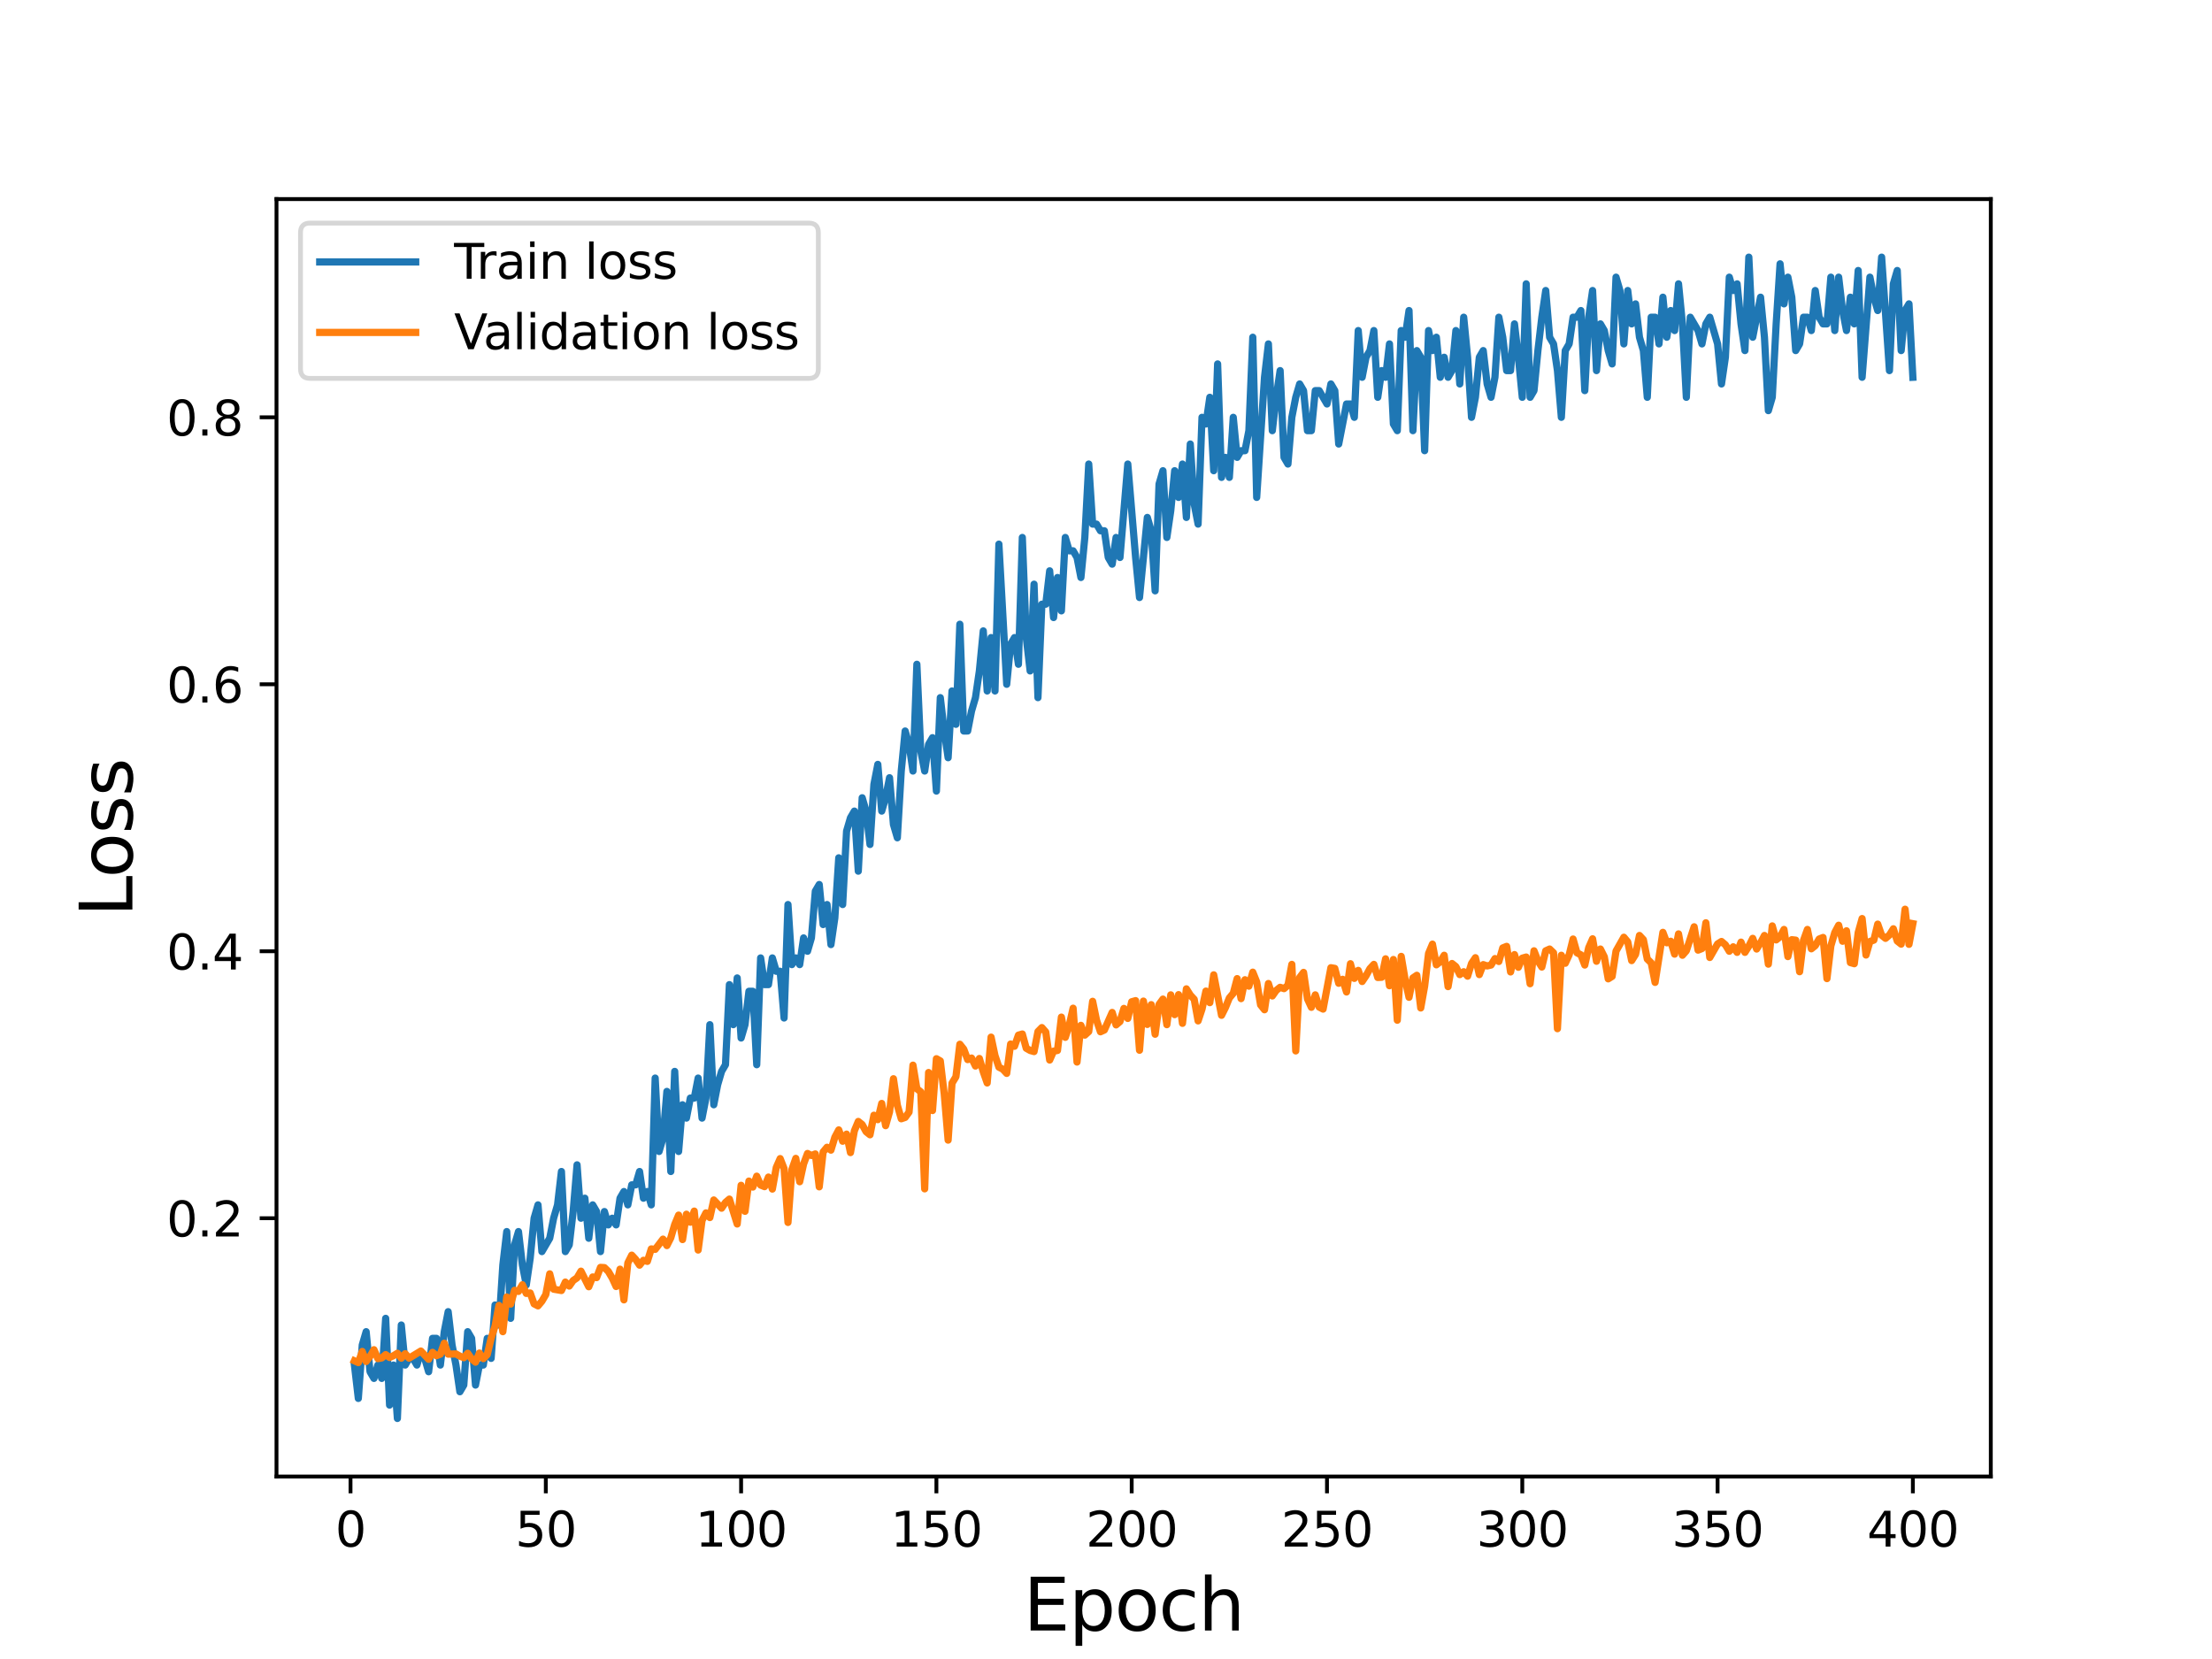 <?xml version="1.0" encoding="utf-8" standalone="no"?>
<!DOCTYPE svg PUBLIC "-//W3C//DTD SVG 1.1//EN"
  "http://www.w3.org/Graphics/SVG/1.1/DTD/svg11.dtd">
<svg height="345.6pt" version="1.1" viewBox="0 0 460.8 345.6" width="460.8pt" xmlns="http://www.w3.org/2000/svg" xmlns:xlink="http://www.w3.org/1999/xlink">
 <defs>
  <style type="text/css">*{stroke-linecap:butt;stroke-linejoin:round;}</style>
 </defs>
 <g id="figure_1">
  <g id="patch_1">
   <path d="M 0 345.6 
L 460.8 345.6 
L 460.8 0 
L 0 0 
z
" style="fill:#ffffff;"/>
  </g>
  <g id="axes_1">
   <g id="patch_2">
    <path d="M 57.6 307.584 
L 414.72 307.584 
L 414.72 41.472 
L 57.6 41.472 
z
" style="fill:#ffffff;"/>
   </g>
   <g id="matplotlib.axis_1">
    <g id="xtick_1">
     <g id="line2d_1">
      <defs>
       <path d="M 0 0 
L 0 3.5 
" id="m66702db9bf" style="stroke:#000000;stroke-width:0.8;"/>
      </defs>
      <g>
       <use style="stroke:#000000;stroke-width:0.8;" x="73.019" xlink:href="#m66702db9bf" y="307.584"/>
      </g>
     </g>
     <g id="text_1">
      <!-- 0 -->
      <g transform="translate(69.838 322.182)scale(0.1 -0.1)">
       <defs>
        <path d="M 2034 4250 
Q 1547 4250 1301 3770 
Q 1056 3291 1056 2328 
Q 1056 1369 1301 889 
Q 1547 409 2034 409 
Q 2525 409 2770 889 
Q 3016 1369 3016 2328 
Q 3016 3291 2770 3770 
Q 2525 4250 2034 4250 
z
M 2034 4750 
Q 2819 4750 3233 4129 
Q 3647 3509 3647 2328 
Q 3647 1150 3233 529 
Q 2819 -91 2034 -91 
Q 1250 -91 836 529 
Q 422 1150 422 2328 
Q 422 3509 836 4129 
Q 1250 4750 2034 4750 
z
" id="DejaVuSans-30" transform="scale(0.016)"/>
       </defs>
       <use xlink:href="#DejaVuSans-30"/>
      </g>
     </g>
    </g>
    <g id="xtick_2">
     <g id="line2d_2">
      <g>
       <use style="stroke:#000000;stroke-width:0.8;" x="113.703" xlink:href="#m66702db9bf" y="307.584"/>
      </g>
     </g>
     <g id="text_2">
      <!-- 50 -->
      <g transform="translate(107.34 322.182)scale(0.1 -0.1)">
       <defs>
        <path d="M 691 4666 
L 3169 4666 
L 3169 4134 
L 1269 4134 
L 1269 2991 
Q 1406 3038 1543 3061 
Q 1681 3084 1819 3084 
Q 2600 3084 3056 2656 
Q 3513 2228 3513 1497 
Q 3513 744 3044 326 
Q 2575 -91 1722 -91 
Q 1428 -91 1123 -41 
Q 819 9 494 109 
L 494 744 
Q 775 591 1075 516 
Q 1375 441 1709 441 
Q 2250 441 2565 725 
Q 2881 1009 2881 1497 
Q 2881 1984 2565 2268 
Q 2250 2553 1709 2553 
Q 1456 2553 1204 2497 
Q 953 2441 691 2322 
L 691 4666 
z
" id="DejaVuSans-35" transform="scale(0.016)"/>
       </defs>
       <use xlink:href="#DejaVuSans-35"/>
       <use x="63.623" xlink:href="#DejaVuSans-30"/>
      </g>
     </g>
    </g>
    <g id="xtick_3">
     <g id="line2d_3">
      <g>
       <use style="stroke:#000000;stroke-width:0.8;" x="154.386" xlink:href="#m66702db9bf" y="307.584"/>
      </g>
     </g>
     <g id="text_3">
      <!-- 100 -->
      <g transform="translate(144.842 322.182)scale(0.1 -0.1)">
       <defs>
        <path d="M 794 531 
L 1825 531 
L 1825 4091 
L 703 3866 
L 703 4441 
L 1819 4666 
L 2450 4666 
L 2450 531 
L 3481 531 
L 3481 0 
L 794 0 
L 794 531 
z
" id="DejaVuSans-31" transform="scale(0.016)"/>
       </defs>
       <use xlink:href="#DejaVuSans-31"/>
       <use x="63.623" xlink:href="#DejaVuSans-30"/>
       <use x="127.246" xlink:href="#DejaVuSans-30"/>
      </g>
     </g>
    </g>
    <g id="xtick_4">
     <g id="line2d_4">
      <g>
       <use style="stroke:#000000;stroke-width:0.8;" x="195.07" xlink:href="#m66702db9bf" y="307.584"/>
      </g>
     </g>
     <g id="text_4">
      <!-- 150 -->
      <g transform="translate(185.526 322.182)scale(0.1 -0.1)">
       <use xlink:href="#DejaVuSans-31"/>
       <use x="63.623" xlink:href="#DejaVuSans-35"/>
       <use x="127.246" xlink:href="#DejaVuSans-30"/>
      </g>
     </g>
    </g>
    <g id="xtick_5">
     <g id="line2d_5">
      <g>
       <use style="stroke:#000000;stroke-width:0.8;" x="235.753" xlink:href="#m66702db9bf" y="307.584"/>
      </g>
     </g>
     <g id="text_5">
      <!-- 200 -->
      <g transform="translate(226.209 322.182)scale(0.1 -0.1)">
       <defs>
        <path d="M 1228 531 
L 3431 531 
L 3431 0 
L 469 0 
L 469 531 
Q 828 903 1448 1529 
Q 2069 2156 2228 2338 
Q 2531 2678 2651 2914 
Q 2772 3150 2772 3378 
Q 2772 3750 2511 3984 
Q 2250 4219 1831 4219 
Q 1534 4219 1204 4116 
Q 875 4013 500 3803 
L 500 4441 
Q 881 4594 1212 4672 
Q 1544 4750 1819 4750 
Q 2544 4750 2975 4387 
Q 3406 4025 3406 3419 
Q 3406 3131 3298 2873 
Q 3191 2616 2906 2266 
Q 2828 2175 2409 1742 
Q 1991 1309 1228 531 
z
" id="DejaVuSans-32" transform="scale(0.016)"/>
       </defs>
       <use xlink:href="#DejaVuSans-32"/>
       <use x="63.623" xlink:href="#DejaVuSans-30"/>
       <use x="127.246" xlink:href="#DejaVuSans-30"/>
      </g>
     </g>
    </g>
    <g id="xtick_6">
     <g id="line2d_6">
      <g>
       <use style="stroke:#000000;stroke-width:0.8;" x="276.437" xlink:href="#m66702db9bf" y="307.584"/>
      </g>
     </g>
     <g id="text_6">
      <!-- 250 -->
      <g transform="translate(266.893 322.182)scale(0.1 -0.1)">
       <use xlink:href="#DejaVuSans-32"/>
       <use x="63.623" xlink:href="#DejaVuSans-35"/>
       <use x="127.246" xlink:href="#DejaVuSans-30"/>
      </g>
     </g>
    </g>
    <g id="xtick_7">
     <g id="line2d_7">
      <g>
       <use style="stroke:#000000;stroke-width:0.8;" x="317.12" xlink:href="#m66702db9bf" y="307.584"/>
      </g>
     </g>
     <g id="text_7">
      <!-- 300 -->
      <g transform="translate(307.576 322.182)scale(0.1 -0.1)">
       <defs>
        <path d="M 2597 2516 
Q 3050 2419 3304 2112 
Q 3559 1806 3559 1356 
Q 3559 666 3084 287 
Q 2609 -91 1734 -91 
Q 1441 -91 1130 -33 
Q 819 25 488 141 
L 488 750 
Q 750 597 1062 519 
Q 1375 441 1716 441 
Q 2309 441 2620 675 
Q 2931 909 2931 1356 
Q 2931 1769 2642 2001 
Q 2353 2234 1838 2234 
L 1294 2234 
L 1294 2753 
L 1863 2753 
Q 2328 2753 2575 2939 
Q 2822 3125 2822 3475 
Q 2822 3834 2567 4026 
Q 2313 4219 1838 4219 
Q 1578 4219 1281 4162 
Q 984 4106 628 3988 
L 628 4550 
Q 988 4650 1302 4700 
Q 1616 4750 1894 4750 
Q 2613 4750 3031 4423 
Q 3450 4097 3450 3541 
Q 3450 3153 3228 2886 
Q 3006 2619 2597 2516 
z
" id="DejaVuSans-33" transform="scale(0.016)"/>
       </defs>
       <use xlink:href="#DejaVuSans-33"/>
       <use x="63.623" xlink:href="#DejaVuSans-30"/>
       <use x="127.246" xlink:href="#DejaVuSans-30"/>
      </g>
     </g>
    </g>
    <g id="xtick_8">
     <g id="line2d_8">
      <g>
       <use style="stroke:#000000;stroke-width:0.8;" x="357.804" xlink:href="#m66702db9bf" y="307.584"/>
      </g>
     </g>
     <g id="text_8">
      <!-- 350 -->
      <g transform="translate(348.26 322.182)scale(0.1 -0.1)">
       <use xlink:href="#DejaVuSans-33"/>
       <use x="63.623" xlink:href="#DejaVuSans-35"/>
       <use x="127.246" xlink:href="#DejaVuSans-30"/>
      </g>
     </g>
    </g>
    <g id="xtick_9">
     <g id="line2d_9">
      <g>
       <use style="stroke:#000000;stroke-width:0.8;" x="398.487" xlink:href="#m66702db9bf" y="307.584"/>
      </g>
     </g>
     <g id="text_9">
      <!-- 400 -->
      <g transform="translate(388.944 322.182)scale(0.1 -0.1)">
       <defs>
        <path d="M 2419 4116 
L 825 1625 
L 2419 1625 
L 2419 4116 
z
M 2253 4666 
L 3047 4666 
L 3047 1625 
L 3713 1625 
L 3713 1100 
L 3047 1100 
L 3047 0 
L 2419 0 
L 2419 1100 
L 313 1100 
L 313 1709 
L 2253 4666 
z
" id="DejaVuSans-34" transform="scale(0.016)"/>
       </defs>
       <use xlink:href="#DejaVuSans-34"/>
       <use x="63.623" xlink:href="#DejaVuSans-30"/>
       <use x="127.246" xlink:href="#DejaVuSans-30"/>
      </g>
     </g>
    </g>
    <g id="text_10">
     <!-- Epoch -->
     <g transform="translate(213.194 339.66)scale(0.15 -0.15)">
      <defs>
       <path d="M 628 4666 
L 3578 4666 
L 3578 4134 
L 1259 4134 
L 1259 2753 
L 3481 2753 
L 3481 2222 
L 1259 2222 
L 1259 531 
L 3634 531 
L 3634 0 
L 628 0 
L 628 4666 
z
" id="DejaVuSans-45" transform="scale(0.016)"/>
       <path d="M 1159 525 
L 1159 -1331 
L 581 -1331 
L 581 3500 
L 1159 3500 
L 1159 2969 
Q 1341 3281 1617 3432 
Q 1894 3584 2278 3584 
Q 2916 3584 3314 3078 
Q 3713 2572 3713 1747 
Q 3713 922 3314 415 
Q 2916 -91 2278 -91 
Q 1894 -91 1617 61 
Q 1341 213 1159 525 
z
M 3116 1747 
Q 3116 2381 2855 2742 
Q 2594 3103 2138 3103 
Q 1681 3103 1420 2742 
Q 1159 2381 1159 1747 
Q 1159 1113 1420 752 
Q 1681 391 2138 391 
Q 2594 391 2855 752 
Q 3116 1113 3116 1747 
z
" id="DejaVuSans-70" transform="scale(0.016)"/>
       <path d="M 1959 3097 
Q 1497 3097 1228 2736 
Q 959 2375 959 1747 
Q 959 1119 1226 758 
Q 1494 397 1959 397 
Q 2419 397 2687 759 
Q 2956 1122 2956 1747 
Q 2956 2369 2687 2733 
Q 2419 3097 1959 3097 
z
M 1959 3584 
Q 2709 3584 3137 3096 
Q 3566 2609 3566 1747 
Q 3566 888 3137 398 
Q 2709 -91 1959 -91 
Q 1206 -91 779 398 
Q 353 888 353 1747 
Q 353 2609 779 3096 
Q 1206 3584 1959 3584 
z
" id="DejaVuSans-6f" transform="scale(0.016)"/>
       <path d="M 3122 3366 
L 3122 2828 
Q 2878 2963 2633 3030 
Q 2388 3097 2138 3097 
Q 1578 3097 1268 2742 
Q 959 2388 959 1747 
Q 959 1106 1268 751 
Q 1578 397 2138 397 
Q 2388 397 2633 464 
Q 2878 531 3122 666 
L 3122 134 
Q 2881 22 2623 -34 
Q 2366 -91 2075 -91 
Q 1284 -91 818 406 
Q 353 903 353 1747 
Q 353 2603 823 3093 
Q 1294 3584 2113 3584 
Q 2378 3584 2631 3529 
Q 2884 3475 3122 3366 
z
" id="DejaVuSans-63" transform="scale(0.016)"/>
       <path d="M 3513 2113 
L 3513 0 
L 2938 0 
L 2938 2094 
Q 2938 2591 2744 2837 
Q 2550 3084 2163 3084 
Q 1697 3084 1428 2787 
Q 1159 2491 1159 1978 
L 1159 0 
L 581 0 
L 581 4863 
L 1159 4863 
L 1159 2956 
Q 1366 3272 1645 3428 
Q 1925 3584 2291 3584 
Q 2894 3584 3203 3211 
Q 3513 2838 3513 2113 
z
" id="DejaVuSans-68" transform="scale(0.016)"/>
      </defs>
      <use xlink:href="#DejaVuSans-45"/>
      <use x="63.184" xlink:href="#DejaVuSans-70"/>
      <use x="126.66" xlink:href="#DejaVuSans-6f"/>
      <use x="187.842" xlink:href="#DejaVuSans-63"/>
      <use x="242.822" xlink:href="#DejaVuSans-68"/>
     </g>
    </g>
   </g>
   <g id="matplotlib.axis_2">
    <g id="ytick_1">
     <g id="line2d_10">
      <defs>
       <path d="M 0 0 
L -3.5 0 
" id="m70315698a9" style="stroke:#000000;stroke-width:0.8;"/>
      </defs>
      <g>
       <use style="stroke:#000000;stroke-width:0.8;" x="57.6" xlink:href="#m70315698a9" y="253.778"/>
      </g>
     </g>
     <g id="text_11">
      <!-- 0.2 -->
      <g transform="translate(34.697 257.577)scale(0.1 -0.1)">
       <defs>
        <path d="M 684 794 
L 1344 794 
L 1344 0 
L 684 0 
L 684 794 
z
" id="DejaVuSans-2e" transform="scale(0.016)"/>
       </defs>
       <use xlink:href="#DejaVuSans-30"/>
       <use x="63.623" xlink:href="#DejaVuSans-2e"/>
       <use x="95.41" xlink:href="#DejaVuSans-32"/>
      </g>
     </g>
    </g>
    <g id="ytick_2">
     <g id="line2d_11">
      <g>
       <use style="stroke:#000000;stroke-width:0.8;" x="57.6" xlink:href="#m70315698a9" y="198.164"/>
      </g>
     </g>
     <g id="text_12">
      <!-- 0.4 -->
      <g transform="translate(34.697 201.963)scale(0.1 -0.1)">
       <use xlink:href="#DejaVuSans-30"/>
       <use x="63.623" xlink:href="#DejaVuSans-2e"/>
       <use x="95.41" xlink:href="#DejaVuSans-34"/>
      </g>
     </g>
    </g>
    <g id="ytick_3">
     <g id="line2d_12">
      <g>
       <use style="stroke:#000000;stroke-width:0.8;" x="57.6" xlink:href="#m70315698a9" y="142.55"/>
      </g>
     </g>
     <g id="text_13">
      <!-- 0.6 -->
      <g transform="translate(34.697 146.349)scale(0.1 -0.1)">
       <defs>
        <path d="M 2113 2584 
Q 1688 2584 1439 2293 
Q 1191 2003 1191 1497 
Q 1191 994 1439 701 
Q 1688 409 2113 409 
Q 2538 409 2786 701 
Q 3034 994 3034 1497 
Q 3034 2003 2786 2293 
Q 2538 2584 2113 2584 
z
M 3366 4563 
L 3366 3988 
Q 3128 4100 2886 4159 
Q 2644 4219 2406 4219 
Q 1781 4219 1451 3797 
Q 1122 3375 1075 2522 
Q 1259 2794 1537 2939 
Q 1816 3084 2150 3084 
Q 2853 3084 3261 2657 
Q 3669 2231 3669 1497 
Q 3669 778 3244 343 
Q 2819 -91 2113 -91 
Q 1303 -91 875 529 
Q 447 1150 447 2328 
Q 447 3434 972 4092 
Q 1497 4750 2381 4750 
Q 2619 4750 2861 4703 
Q 3103 4656 3366 4563 
z
" id="DejaVuSans-36" transform="scale(0.016)"/>
       </defs>
       <use xlink:href="#DejaVuSans-30"/>
       <use x="63.623" xlink:href="#DejaVuSans-2e"/>
       <use x="95.41" xlink:href="#DejaVuSans-36"/>
      </g>
     </g>
    </g>
    <g id="ytick_4">
     <g id="line2d_13">
      <g>
       <use style="stroke:#000000;stroke-width:0.8;" x="57.6" xlink:href="#m70315698a9" y="86.936"/>
      </g>
     </g>
     <g id="text_14">
      <!-- 0.8 -->
      <g transform="translate(34.697 90.735)scale(0.1 -0.1)">
       <defs>
        <path d="M 2034 2216 
Q 1584 2216 1326 1975 
Q 1069 1734 1069 1313 
Q 1069 891 1326 650 
Q 1584 409 2034 409 
Q 2484 409 2743 651 
Q 3003 894 3003 1313 
Q 3003 1734 2745 1975 
Q 2488 2216 2034 2216 
z
M 1403 2484 
Q 997 2584 770 2862 
Q 544 3141 544 3541 
Q 544 4100 942 4425 
Q 1341 4750 2034 4750 
Q 2731 4750 3128 4425 
Q 3525 4100 3525 3541 
Q 3525 3141 3298 2862 
Q 3072 2584 2669 2484 
Q 3125 2378 3379 2068 
Q 3634 1759 3634 1313 
Q 3634 634 3220 271 
Q 2806 -91 2034 -91 
Q 1263 -91 848 271 
Q 434 634 434 1313 
Q 434 1759 690 2068 
Q 947 2378 1403 2484 
z
M 1172 3481 
Q 1172 3119 1398 2916 
Q 1625 2713 2034 2713 
Q 2441 2713 2670 2916 
Q 2900 3119 2900 3481 
Q 2900 3844 2670 4047 
Q 2441 4250 2034 4250 
Q 1625 4250 1398 4047 
Q 1172 3844 1172 3481 
z
" id="DejaVuSans-38" transform="scale(0.016)"/>
       </defs>
       <use xlink:href="#DejaVuSans-30"/>
       <use x="63.623" xlink:href="#DejaVuSans-2e"/>
       <use x="95.41" xlink:href="#DejaVuSans-38"/>
      </g>
     </g>
    </g>
    <g id="text_15">
     <!-- Loss -->
     <g transform="translate(27.577 190.979)rotate(-90)scale(0.15 -0.15)">
      <defs>
       <path d="M 628 4666 
L 1259 4666 
L 1259 531 
L 3531 531 
L 3531 0 
L 628 0 
L 628 4666 
z
" id="DejaVuSans-4c" transform="scale(0.016)"/>
       <path d="M 2834 3397 
L 2834 2853 
Q 2591 2978 2328 3040 
Q 2066 3103 1784 3103 
Q 1356 3103 1142 2972 
Q 928 2841 928 2578 
Q 928 2378 1081 2264 
Q 1234 2150 1697 2047 
L 1894 2003 
Q 2506 1872 2764 1633 
Q 3022 1394 3022 966 
Q 3022 478 2636 193 
Q 2250 -91 1575 -91 
Q 1294 -91 989 -36 
Q 684 19 347 128 
L 347 722 
Q 666 556 975 473 
Q 1284 391 1588 391 
Q 1994 391 2212 530 
Q 2431 669 2431 922 
Q 2431 1156 2273 1281 
Q 2116 1406 1581 1522 
L 1381 1569 
Q 847 1681 609 1914 
Q 372 2147 372 2553 
Q 372 3047 722 3315 
Q 1072 3584 1716 3584 
Q 2034 3584 2315 3537 
Q 2597 3491 2834 3397 
z
" id="DejaVuSans-73" transform="scale(0.016)"/>
      </defs>
      <use xlink:href="#DejaVuSans-4c"/>
      <use x="53.963" xlink:href="#DejaVuSans-6f"/>
      <use x="115.145" xlink:href="#DejaVuSans-73"/>
      <use x="167.244" xlink:href="#DejaVuSans-73"/>
     </g>
    </g>
   </g>
   <g id="line2d_14">
    <path clip-path="url(#p4bbbd0d467)" d="M 73.833 284.365 
L 74.646 291.317 
L 75.46 280.194 
L 76.274 277.414 
L 77.087 285.756 
L 77.901 287.146 
L 78.715 284.365 
L 79.528 287.146 
L 80.342 274.633 
L 81.156 292.707 
L 81.969 284.365 
L 82.783 295.488 
L 83.597 276.023 
L 84.41 284.365 
L 85.224 282.975 
L 86.038 282.975 
L 86.851 284.365 
L 87.665 281.585 
L 88.479 282.975 
L 89.292 285.756 
L 90.106 278.804 
L 90.92 278.804 
L 91.733 284.365 
L 92.547 277.414 
L 93.361 273.242 
L 94.174 280.194 
L 94.988 284.365 
L 95.802 289.927 
L 96.616 288.536 
L 97.429 277.414 
L 98.243 278.804 
L 99.057 288.536 
L 99.87 284.365 
L 100.684 284.365 
L 101.498 278.804 
L 102.311 282.975 
L 103.125 271.852 
L 103.939 276.023 
L 104.752 263.51 
L 105.566 256.558 
L 106.38 274.633 
L 107.193 259.339 
L 108.007 256.558 
L 108.821 263.51 
L 109.634 267.681 
L 110.448 262.12 
L 111.262 253.778 
L 112.075 250.997 
L 112.889 260.729 
L 114.516 257.949 
L 115.33 253.778 
L 116.144 250.997 
L 116.957 244.045 
L 117.771 260.729 
L 118.585 259.339 
L 119.398 252.387 
L 120.212 242.655 
L 121.026 253.778 
L 121.839 249.607 
L 122.653 257.949 
L 123.467 250.997 
L 124.28 252.387 
L 125.094 260.729 
L 125.908 252.387 
L 126.721 255.168 
L 127.535 253.778 
L 128.349 255.168 
L 129.162 249.607 
L 129.976 248.216 
L 130.79 250.997 
L 131.603 246.826 
L 132.417 246.826 
L 133.231 244.045 
L 134.044 249.607 
L 134.858 248.216 
L 135.672 250.997 
L 136.485 224.58 
L 137.299 239.874 
L 138.113 237.094 
L 138.926 227.361 
L 139.74 244.045 
L 140.554 223.19 
L 141.367 239.874 
L 142.181 230.142 
L 142.995 232.922 
L 143.808 228.751 
L 144.622 228.751 
L 145.436 224.58 
L 146.249 232.922 
L 147.063 228.751 
L 147.877 213.458 
L 148.69 230.142 
L 149.504 225.971 
L 150.318 223.19 
L 151.131 221.8 
L 151.945 205.116 
L 152.759 213.458 
L 153.572 203.725 
L 154.386 216.238 
L 155.2 213.458 
L 156.013 206.506 
L 156.827 206.506 
L 157.641 221.8 
L 158.454 199.554 
L 159.268 205.116 
L 160.082 205.116 
L 160.895 199.554 
L 161.709 202.335 
L 162.523 202.335 
L 163.336 212.067 
L 164.15 188.431 
L 164.964 200.945 
L 165.777 199.554 
L 166.591 200.945 
L 167.405 195.383 
L 168.219 198.164 
L 169.032 195.383 
L 169.846 185.651 
L 170.66 184.26 
L 171.473 192.602 
L 172.287 188.431 
L 173.101 196.774 
L 173.914 191.212 
L 174.728 178.699 
L 175.542 188.431 
L 176.355 173.138 
L 177.169 170.357 
L 177.983 168.967 
L 178.796 181.48 
L 179.61 166.186 
L 180.424 168.967 
L 181.237 175.918 
L 182.051 163.405 
L 182.865 159.234 
L 183.678 168.967 
L 184.492 166.186 
L 185.306 162.015 
L 186.119 171.747 
L 186.933 174.528 
L 187.747 160.625 
L 188.56 152.282 
L 189.374 155.063 
L 190.188 160.625 
L 191.001 138.379 
L 191.815 156.454 
L 192.629 160.625 
L 193.442 155.063 
L 194.256 153.673 
L 195.07 164.796 
L 195.883 145.331 
L 196.697 152.282 
L 197.511 157.844 
L 198.324 143.94 
L 199.138 150.892 
L 199.952 130.037 
L 200.765 152.282 
L 201.579 152.282 
L 202.393 148.111 
L 203.206 145.331 
L 204.02 139.769 
L 204.834 131.427 
L 205.647 143.94 
L 206.461 132.818 
L 207.275 143.94 
L 208.088 113.353 
L 209.716 142.55 
L 210.529 134.208 
L 211.343 132.818 
L 212.157 138.379 
L 212.97 111.962 
L 213.784 132.818 
L 214.598 139.769 
L 215.411 121.695 
L 216.225 145.331 
L 217.039 125.866 
L 217.852 125.866 
L 218.666 118.914 
L 219.48 128.647 
L 220.293 120.305 
L 221.107 127.256 
L 221.921 111.962 
L 222.734 114.743 
L 223.548 114.743 
L 224.362 116.134 
L 225.175 120.305 
L 225.989 111.962 
L 226.803 96.669 
L 227.616 109.182 
L 228.43 109.182 
L 229.244 110.572 
L 230.057 110.572 
L 230.871 116.134 
L 231.685 117.524 
L 232.498 111.962 
L 233.312 116.134 
L 234.939 96.669 
L 236.567 116.134 
L 237.381 124.476 
L 239.008 107.791 
L 239.822 110.572 
L 240.635 123.085 
L 241.449 100.84 
L 242.263 98.059 
L 243.076 111.962 
L 243.89 106.401 
L 244.704 98.059 
L 245.517 103.62 
L 246.331 96.669 
L 247.145 107.791 
L 247.958 92.498 
L 248.772 105.011 
L 249.586 109.182 
L 250.399 86.936 
L 251.213 88.327 
L 252.027 82.765 
L 252.84 98.059 
L 253.654 75.814 
L 254.468 99.449 
L 255.281 95.278 
L 256.095 99.449 
L 256.909 86.936 
L 257.722 95.278 
L 258.536 93.888 
L 259.35 93.888 
L 260.163 89.717 
L 260.977 70.252 
L 261.791 103.62 
L 263.418 78.594 
L 264.232 71.642 
L 265.045 89.717 
L 265.859 82.765 
L 266.673 77.204 
L 267.486 95.278 
L 268.3 96.669 
L 269.114 86.936 
L 269.927 82.765 
L 270.741 79.985 
L 271.555 81.375 
L 272.368 89.717 
L 273.182 89.717 
L 273.996 81.375 
L 274.809 81.375 
L 276.437 84.156 
L 277.25 79.985 
L 278.064 81.375 
L 278.878 92.498 
L 280.505 84.156 
L 281.319 84.156 
L 282.132 86.936 
L 282.946 68.862 
L 283.76 78.594 
L 284.573 74.423 
L 285.387 73.033 
L 286.201 68.862 
L 287.014 82.765 
L 287.828 77.204 
L 288.642 78.594 
L 289.455 71.642 
L 290.269 88.327 
L 291.083 89.717 
L 291.896 68.862 
L 292.71 70.252 
L 293.524 64.691 
L 294.337 89.717 
L 295.151 73.033 
L 295.965 74.423 
L 296.778 93.888 
L 297.592 68.862 
L 298.406 73.033 
L 299.219 70.252 
L 300.033 78.594 
L 300.847 74.423 
L 301.66 78.594 
L 302.474 77.204 
L 303.288 68.862 
L 304.101 79.985 
L 304.915 66.081 
L 305.729 74.423 
L 306.543 86.936 
L 307.356 82.765 
L 308.17 74.423 
L 308.984 73.033 
L 309.797 79.985 
L 310.611 82.765 
L 311.425 78.594 
L 312.238 66.081 
L 313.052 70.252 
L 313.866 77.204 
L 314.679 77.204 
L 315.493 67.471 
L 316.307 74.423 
L 317.12 82.765 
L 317.934 59.129 
L 318.748 82.765 
L 319.561 81.375 
L 320.375 73.033 
L 321.189 66.081 
L 322.002 60.52 
L 322.816 70.252 
L 323.63 71.642 
L 324.443 77.204 
L 325.257 86.936 
L 326.071 73.033 
L 326.884 71.642 
L 327.698 66.081 
L 328.512 66.081 
L 329.325 64.691 
L 330.139 81.375 
L 330.953 66.081 
L 331.766 60.52 
L 332.58 77.204 
L 333.394 67.471 
L 334.207 68.862 
L 335.021 73.033 
L 335.835 75.814 
L 336.648 57.739 
L 337.462 60.52 
L 338.276 71.642 
L 339.089 60.52 
L 339.903 67.471 
L 340.717 63.3 
L 341.53 70.252 
L 342.344 73.033 
L 343.158 82.765 
L 343.971 66.081 
L 344.785 66.081 
L 345.599 71.642 
L 346.412 61.91 
L 347.226 70.252 
L 348.04 64.691 
L 348.853 68.862 
L 349.667 59.129 
L 350.481 67.471 
L 351.294 82.765 
L 352.108 66.081 
L 353.735 68.862 
L 354.549 71.642 
L 355.363 67.471 
L 356.176 66.081 
L 357.804 71.642 
L 358.617 79.985 
L 359.431 74.423 
L 360.245 57.739 
L 361.058 60.52 
L 361.872 59.129 
L 362.686 67.471 
L 363.499 73.033 
L 364.313 53.568 
L 365.127 70.252 
L 366.754 61.91 
L 367.568 70.252 
L 368.381 85.546 
L 369.195 82.765 
L 370.009 67.471 
L 370.822 54.958 
L 371.636 63.3 
L 372.45 57.739 
L 373.263 61.91 
L 374.077 73.033 
L 374.891 71.642 
L 375.704 66.081 
L 376.518 66.081 
L 377.332 68.862 
L 378.146 60.52 
L 378.959 66.081 
L 379.773 67.471 
L 380.587 67.471 
L 381.4 57.739 
L 382.214 68.862 
L 383.028 57.739 
L 383.841 64.691 
L 384.655 68.862 
L 385.469 61.91 
L 386.282 67.471 
L 387.096 56.349 
L 387.91 78.594 
L 389.537 57.739 
L 390.351 61.91 
L 391.164 64.691 
L 391.978 53.568 
L 393.605 77.204 
L 394.419 59.129 
L 395.233 56.349 
L 396.046 73.033 
L 396.86 64.691 
L 397.674 63.3 
L 398.487 78.594 
L 398.487 78.594 
" style="fill:none;stroke:#1f77b4;stroke-linecap:square;stroke-width:1.5;"/>
   </g>
   <g id="line2d_15">
    <path clip-path="url(#p4bbbd0d467)" d="M 73.833 283.485 
L 74.646 283.855 
L 75.46 281.538 
L 76.274 283.624 
L 77.087 282.558 
L 77.901 281.167 
L 78.715 283.021 
L 79.528 282.882 
L 80.342 282.187 
L 81.156 282.79 
L 81.969 282.419 
L 82.783 281.909 
L 83.597 282.929 
L 84.41 282.002 
L 85.224 282.929 
L 87.665 281.446 
L 89.292 283.16 
L 90.106 281.724 
L 90.92 282.419 
L 91.733 282.094 
L 92.547 279.823 
L 93.361 282.094 
L 94.988 282.048 
L 95.802 282.511 
L 96.616 282.836 
L 97.429 281.909 
L 98.243 283.068 
L 99.057 283.763 
L 99.87 281.863 
L 100.684 283.021 
L 101.498 282.187 
L 102.311 278.804 
L 103.125 276.255 
L 103.939 271.945 
L 104.752 277.414 
L 105.566 270.184 
L 106.38 271.667 
L 107.193 268.793 
L 108.007 269.025 
L 108.821 267.635 
L 109.634 269.442 
L 110.448 269.35 
L 111.262 271.62 
L 112.075 272.038 
L 112.889 271.064 
L 113.703 269.674 
L 114.516 265.364 
L 115.33 268.562 
L 116.957 268.84 
L 117.771 267.079 
L 118.585 267.913 
L 119.398 266.754 
L 120.212 266.198 
L 121.026 264.808 
L 122.653 268.052 
L 123.467 266.013 
L 124.28 266.152 
L 125.094 264.02 
L 125.908 264.066 
L 126.721 264.854 
L 127.535 266.244 
L 128.349 268.006 
L 129.162 264.391 
L 129.976 270.786 
L 130.79 263.093 
L 131.603 261.471 
L 132.417 262.351 
L 133.231 263.556 
L 134.044 262.537 
L 134.858 262.769 
L 135.672 260.173 
L 136.485 260.266 
L 138.113 258.134 
L 138.926 259.478 
L 139.74 257.856 
L 140.554 255.075 
L 141.367 253.129 
L 142.181 258.227 
L 142.995 252.943 
L 143.808 254.612 
L 144.622 252.295 
L 145.436 260.405 
L 146.249 254.241 
L 147.063 252.665 
L 147.877 253.639 
L 148.69 249.977 
L 150.318 251.692 
L 151.131 250.487 
L 151.945 249.792 
L 153.572 254.983 
L 154.386 246.919 
L 155.2 252.341 
L 156.013 246.038 
L 156.827 247.289 
L 157.641 245.018 
L 158.454 246.872 
L 159.268 247.197 
L 160.082 245.204 
L 160.895 247.706 
L 161.709 243.211 
L 162.523 241.357 
L 163.336 243.443 
L 164.15 254.658 
L 164.964 243.628 
L 165.777 241.311 
L 166.591 246.177 
L 167.405 242.47 
L 168.219 240.291 
L 169.032 240.708 
L 169.846 240.384 
L 170.66 247.243 
L 171.473 239.967 
L 172.287 238.994 
L 173.101 239.596 
L 173.914 236.908 
L 174.728 235.379 
L 175.542 237.742 
L 176.355 236.259 
L 177.169 240.106 
L 177.983 235.564 
L 178.796 233.618 
L 179.61 234.266 
L 180.424 235.75 
L 181.237 236.398 
L 182.051 232.32 
L 182.865 233.247 
L 183.678 229.864 
L 184.492 234.498 
L 185.306 231.625 
L 186.119 224.719 
L 186.933 230.234 
L 187.747 233.062 
L 188.56 232.783 
L 189.374 231.671 
L 190.188 221.892 
L 191.001 226.805 
L 191.815 227.454 
L 192.629 247.66 
L 193.442 223.422 
L 194.256 231.347 
L 195.07 220.548 
L 195.883 221.012 
L 196.697 227.871 
L 197.511 237.511 
L 198.324 225.646 
L 199.138 224.302 
L 199.952 217.536 
L 200.765 218.556 
L 201.579 220.734 
L 202.393 220.409 
L 203.206 222.078 
L 204.02 220.502 
L 204.834 223.283 
L 205.647 225.6 
L 206.461 216.053 
L 207.275 219.9 
L 208.088 222.31 
L 208.902 222.727 
L 209.716 223.607 
L 210.529 217.49 
L 211.343 217.953 
L 212.157 215.636 
L 212.97 215.404 
L 213.784 218.37 
L 214.598 218.834 
L 215.411 219.065 
L 216.225 214.894 
L 217.039 214.06 
L 217.852 214.987 
L 218.666 220.826 
L 219.48 218.973 
L 220.293 218.834 
L 221.107 211.882 
L 221.921 216.099 
L 222.734 213.597 
L 223.548 210.028 
L 224.362 221.244 
L 225.175 213.597 
L 225.989 215.636 
L 226.803 214.894 
L 227.616 208.591 
L 228.43 212.531 
L 229.244 214.941 
L 230.057 214.57 
L 231.685 210.909 
L 232.498 213.504 
L 233.312 212.809 
L 234.126 210.074 
L 234.939 212.16 
L 235.753 208.684 
L 236.567 208.452 
L 237.381 218.787 
L 238.194 208.545 
L 239.008 213.411 
L 239.822 209.287 
L 240.635 215.45 
L 241.449 209.24 
L 242.263 208.128 
L 243.076 213.458 
L 243.89 207.247 
L 244.704 211.372 
L 245.517 207.201 
L 246.331 213.18 
L 247.145 205.996 
L 247.958 207.294 
L 248.772 208.174 
L 249.586 212.67 
L 250.399 210.214 
L 251.213 206.46 
L 252.027 208.87 
L 252.84 203.076 
L 254.468 211.511 
L 255.281 209.889 
L 256.095 207.896 
L 256.909 206.923 
L 257.722 203.864 
L 258.536 208.035 
L 259.35 204.096 
L 260.163 205.44 
L 260.977 202.52 
L 261.791 204.559 
L 262.604 209.333 
L 263.418 210.353 
L 264.232 204.884 
L 265.045 207.479 
L 265.859 206.321 
L 266.673 205.672 
L 267.486 205.95 
L 268.3 205.255 
L 269.114 200.898 
L 269.927 218.926 
L 270.741 203.633 
L 271.555 202.567 
L 272.368 208.082 
L 273.182 209.843 
L 273.996 207.247 
L 274.809 209.796 
L 275.623 210.214 
L 277.25 201.593 
L 278.064 201.732 
L 278.878 204.838 
L 279.691 204.003 
L 280.505 206.645 
L 281.319 200.759 
L 282.132 203.818 
L 282.946 202.15 
L 283.76 204.467 
L 284.573 203.262 
L 285.387 201.779 
L 286.201 200.898 
L 287.014 203.633 
L 287.828 203.586 
L 288.642 199.74 
L 289.455 205.347 
L 290.269 199.879 
L 291.083 212.531 
L 291.896 199.23 
L 292.71 204.05 
L 293.524 207.757 
L 294.337 203.725 
L 295.151 203.169 
L 295.965 209.982 
L 296.778 205.44 
L 297.592 198.627 
L 298.406 196.681 
L 299.219 200.991 
L 300.033 200.342 
L 300.847 198.998 
L 301.66 205.533 
L 302.474 200.713 
L 303.288 201.362 
L 304.101 203.03 
L 304.915 202.428 
L 305.729 203.354 
L 306.543 200.713 
L 307.356 199.508 
L 308.17 203.03 
L 308.984 200.945 
L 309.797 201.223 
L 310.611 201.037 
L 311.425 199.693 
L 312.238 200.296 
L 313.052 197.469 
L 313.866 197.144 
L 314.679 202.474 
L 315.493 198.859 
L 316.307 201.501 
L 317.12 199.601 
L 317.934 199.369 
L 318.748 204.93 
L 319.561 198.071 
L 320.375 200.157 
L 321.189 201.454 
L 322.002 198.071 
L 322.816 197.7 
L 323.63 198.488 
L 324.443 214.292 
L 325.257 198.998 
L 326.071 200.666 
L 326.884 198.905 
L 327.698 195.615 
L 328.512 198.488 
L 329.325 198.905 
L 330.139 201.037 
L 330.953 197.422 
L 331.766 195.569 
L 332.58 200.249 
L 333.394 197.7 
L 334.207 199.322 
L 335.021 203.911 
L 335.835 203.401 
L 336.648 198.118 
L 338.276 195.244 
L 339.089 196.217 
L 339.903 200.11 
L 340.717 198.813 
L 341.53 194.873 
L 342.344 195.754 
L 343.158 199.786 
L 343.971 200.574 
L 344.785 204.652 
L 346.412 194.225 
L 347.226 196.403 
L 348.04 196.078 
L 348.853 198.766 
L 349.667 194.549 
L 350.481 198.998 
L 351.294 198.071 
L 352.922 193.066 
L 353.735 197.932 
L 354.549 197.608 
L 355.363 192.232 
L 356.176 199.462 
L 357.804 196.634 
L 358.617 196.125 
L 359.431 196.82 
L 360.245 198.164 
L 361.058 197.237 
L 361.872 198.396 
L 362.686 196.264 
L 363.499 198.396 
L 364.313 197.098 
L 365.127 195.476 
L 365.94 197.7 
L 366.754 196.403 
L 367.568 194.873 
L 368.381 200.852 
L 369.195 192.881 
L 370.009 195.8 
L 370.822 195.151 
L 371.636 193.622 
L 372.45 199.276 
L 373.263 195.754 
L 374.077 195.847 
L 374.891 202.428 
L 375.704 195.893 
L 376.518 193.622 
L 377.332 197.654 
L 378.146 197.005 
L 378.959 195.615 
L 379.773 195.29 
L 380.587 203.864 
L 381.4 197.052 
L 382.214 194.271 
L 383.028 192.742 
L 383.841 196.078 
L 384.655 193.9 
L 385.469 200.527 
L 386.282 200.759 
L 387.096 194.271 
L 387.91 191.351 
L 388.723 198.952 
L 389.537 196.125 
L 390.351 195.847 
L 391.164 192.51 
L 391.978 194.827 
L 392.792 195.476 
L 393.605 194.781 
L 394.419 193.483 
L 395.233 196.032 
L 396.046 196.681 
L 396.86 189.405 
L 397.674 196.727 
L 398.487 192.417 
L 398.487 192.417 
" style="fill:none;stroke:#ff7f0e;stroke-linecap:square;stroke-width:1.5;"/>
   </g>
   <g id="patch_3">
    <path d="M 57.6 307.584 
L 57.6 41.472 
" style="fill:none;stroke:#000000;stroke-linecap:square;stroke-linejoin:miter;stroke-width:0.8;"/>
   </g>
   <g id="patch_4">
    <path d="M 414.72 307.584 
L 414.72 41.472 
" style="fill:none;stroke:#000000;stroke-linecap:square;stroke-linejoin:miter;stroke-width:0.8;"/>
   </g>
   <g id="patch_5">
    <path d="M 57.6 307.584 
L 414.72 307.584 
" style="fill:none;stroke:#000000;stroke-linecap:square;stroke-linejoin:miter;stroke-width:0.8;"/>
   </g>
   <g id="patch_6">
    <path d="M 57.6 41.472 
L 414.72 41.472 
" style="fill:none;stroke:#000000;stroke-linecap:square;stroke-linejoin:miter;stroke-width:0.8;"/>
   </g>
   <g id="legend_1">
    <g id="patch_7">
     <path d="M 64.6 78.828 
L 168.475 78.828 
Q 170.475 78.828 170.475 76.828 
L 170.475 48.472 
Q 170.475 46.472 168.475 46.472 
L 64.6 46.472 
Q 62.6 46.472 62.6 48.472 
L 62.6 76.828 
Q 62.6 78.828 64.6 78.828 
z
" style="fill:#ffffff;opacity:0.8;stroke:#cccccc;stroke-linejoin:miter;"/>
    </g>
    <g id="line2d_16">
     <path d="M 66.6 54.57 
L 86.6 54.57 
" style="fill:none;stroke:#1f77b4;stroke-linecap:square;stroke-width:1.5;"/>
    </g>
    <g id="line2d_17"/>
    <g id="text_16">
     <!-- Train loss -->
     <g transform="translate(94.6 58.07)scale(0.1 -0.1)">
      <defs>
       <path d="M -19 4666 
L 3928 4666 
L 3928 4134 
L 2272 4134 
L 2272 0 
L 1638 0 
L 1638 4134 
L -19 4134 
L -19 4666 
z
" id="DejaVuSans-54" transform="scale(0.016)"/>
       <path d="M 2631 2963 
Q 2534 3019 2420 3045 
Q 2306 3072 2169 3072 
Q 1681 3072 1420 2755 
Q 1159 2438 1159 1844 
L 1159 0 
L 581 0 
L 581 3500 
L 1159 3500 
L 1159 2956 
Q 1341 3275 1631 3429 
Q 1922 3584 2338 3584 
Q 2397 3584 2469 3576 
Q 2541 3569 2628 3553 
L 2631 2963 
z
" id="DejaVuSans-72" transform="scale(0.016)"/>
       <path d="M 2194 1759 
Q 1497 1759 1228 1600 
Q 959 1441 959 1056 
Q 959 750 1161 570 
Q 1363 391 1709 391 
Q 2188 391 2477 730 
Q 2766 1069 2766 1631 
L 2766 1759 
L 2194 1759 
z
M 3341 1997 
L 3341 0 
L 2766 0 
L 2766 531 
Q 2569 213 2275 61 
Q 1981 -91 1556 -91 
Q 1019 -91 701 211 
Q 384 513 384 1019 
Q 384 1609 779 1909 
Q 1175 2209 1959 2209 
L 2766 2209 
L 2766 2266 
Q 2766 2663 2505 2880 
Q 2244 3097 1772 3097 
Q 1472 3097 1187 3025 
Q 903 2953 641 2809 
L 641 3341 
Q 956 3463 1253 3523 
Q 1550 3584 1831 3584 
Q 2591 3584 2966 3190 
Q 3341 2797 3341 1997 
z
" id="DejaVuSans-61" transform="scale(0.016)"/>
       <path d="M 603 3500 
L 1178 3500 
L 1178 0 
L 603 0 
L 603 3500 
z
M 603 4863 
L 1178 4863 
L 1178 4134 
L 603 4134 
L 603 4863 
z
" id="DejaVuSans-69" transform="scale(0.016)"/>
       <path d="M 3513 2113 
L 3513 0 
L 2938 0 
L 2938 2094 
Q 2938 2591 2744 2837 
Q 2550 3084 2163 3084 
Q 1697 3084 1428 2787 
Q 1159 2491 1159 1978 
L 1159 0 
L 581 0 
L 581 3500 
L 1159 3500 
L 1159 2956 
Q 1366 3272 1645 3428 
Q 1925 3584 2291 3584 
Q 2894 3584 3203 3211 
Q 3513 2838 3513 2113 
z
" id="DejaVuSans-6e" transform="scale(0.016)"/>
       <path id="DejaVuSans-20" transform="scale(0.016)"/>
       <path d="M 603 4863 
L 1178 4863 
L 1178 0 
L 603 0 
L 603 4863 
z
" id="DejaVuSans-6c" transform="scale(0.016)"/>
      </defs>
      <use xlink:href="#DejaVuSans-54"/>
      <use x="46.334" xlink:href="#DejaVuSans-72"/>
      <use x="87.447" xlink:href="#DejaVuSans-61"/>
      <use x="148.727" xlink:href="#DejaVuSans-69"/>
      <use x="176.51" xlink:href="#DejaVuSans-6e"/>
      <use x="239.889" xlink:href="#DejaVuSans-20"/>
      <use x="271.676" xlink:href="#DejaVuSans-6c"/>
      <use x="299.459" xlink:href="#DejaVuSans-6f"/>
      <use x="360.641" xlink:href="#DejaVuSans-73"/>
      <use x="412.74" xlink:href="#DejaVuSans-73"/>
     </g>
    </g>
    <g id="line2d_18">
     <path d="M 66.6 69.249 
L 86.6 69.249 
" style="fill:none;stroke:#ff7f0e;stroke-linecap:square;stroke-width:1.5;"/>
    </g>
    <g id="line2d_19"/>
    <g id="text_17">
     <!-- Validation loss -->
     <g transform="translate(94.6 72.749)scale(0.1 -0.1)">
      <defs>
       <path d="M 1831 0 
L 50 4666 
L 709 4666 
L 2188 738 
L 3669 4666 
L 4325 4666 
L 2547 0 
L 1831 0 
z
" id="DejaVuSans-56" transform="scale(0.016)"/>
       <path d="M 2906 2969 
L 2906 4863 
L 3481 4863 
L 3481 0 
L 2906 0 
L 2906 525 
Q 2725 213 2448 61 
Q 2172 -91 1784 -91 
Q 1150 -91 751 415 
Q 353 922 353 1747 
Q 353 2572 751 3078 
Q 1150 3584 1784 3584 
Q 2172 3584 2448 3432 
Q 2725 3281 2906 2969 
z
M 947 1747 
Q 947 1113 1208 752 
Q 1469 391 1925 391 
Q 2381 391 2643 752 
Q 2906 1113 2906 1747 
Q 2906 2381 2643 2742 
Q 2381 3103 1925 3103 
Q 1469 3103 1208 2742 
Q 947 2381 947 1747 
z
" id="DejaVuSans-64" transform="scale(0.016)"/>
       <path d="M 1172 4494 
L 1172 3500 
L 2356 3500 
L 2356 3053 
L 1172 3053 
L 1172 1153 
Q 1172 725 1289 603 
Q 1406 481 1766 481 
L 2356 481 
L 2356 0 
L 1766 0 
Q 1100 0 847 248 
Q 594 497 594 1153 
L 594 3053 
L 172 3053 
L 172 3500 
L 594 3500 
L 594 4494 
L 1172 4494 
z
" id="DejaVuSans-74" transform="scale(0.016)"/>
      </defs>
      <use xlink:href="#DejaVuSans-56"/>
      <use x="60.658" xlink:href="#DejaVuSans-61"/>
      <use x="121.938" xlink:href="#DejaVuSans-6c"/>
      <use x="149.721" xlink:href="#DejaVuSans-69"/>
      <use x="177.504" xlink:href="#DejaVuSans-64"/>
      <use x="240.98" xlink:href="#DejaVuSans-61"/>
      <use x="302.26" xlink:href="#DejaVuSans-74"/>
      <use x="341.469" xlink:href="#DejaVuSans-69"/>
      <use x="369.252" xlink:href="#DejaVuSans-6f"/>
      <use x="430.434" xlink:href="#DejaVuSans-6e"/>
      <use x="493.812" xlink:href="#DejaVuSans-20"/>
      <use x="525.6" xlink:href="#DejaVuSans-6c"/>
      <use x="553.383" xlink:href="#DejaVuSans-6f"/>
      <use x="614.564" xlink:href="#DejaVuSans-73"/>
      <use x="666.664" xlink:href="#DejaVuSans-73"/>
     </g>
    </g>
   </g>
  </g>
 </g>
 <defs>
  <clipPath id="p4bbbd0d467">
   <rect height="266.112" width="357.12" x="57.6" y="41.472"/>
  </clipPath>
 </defs>
</svg>
